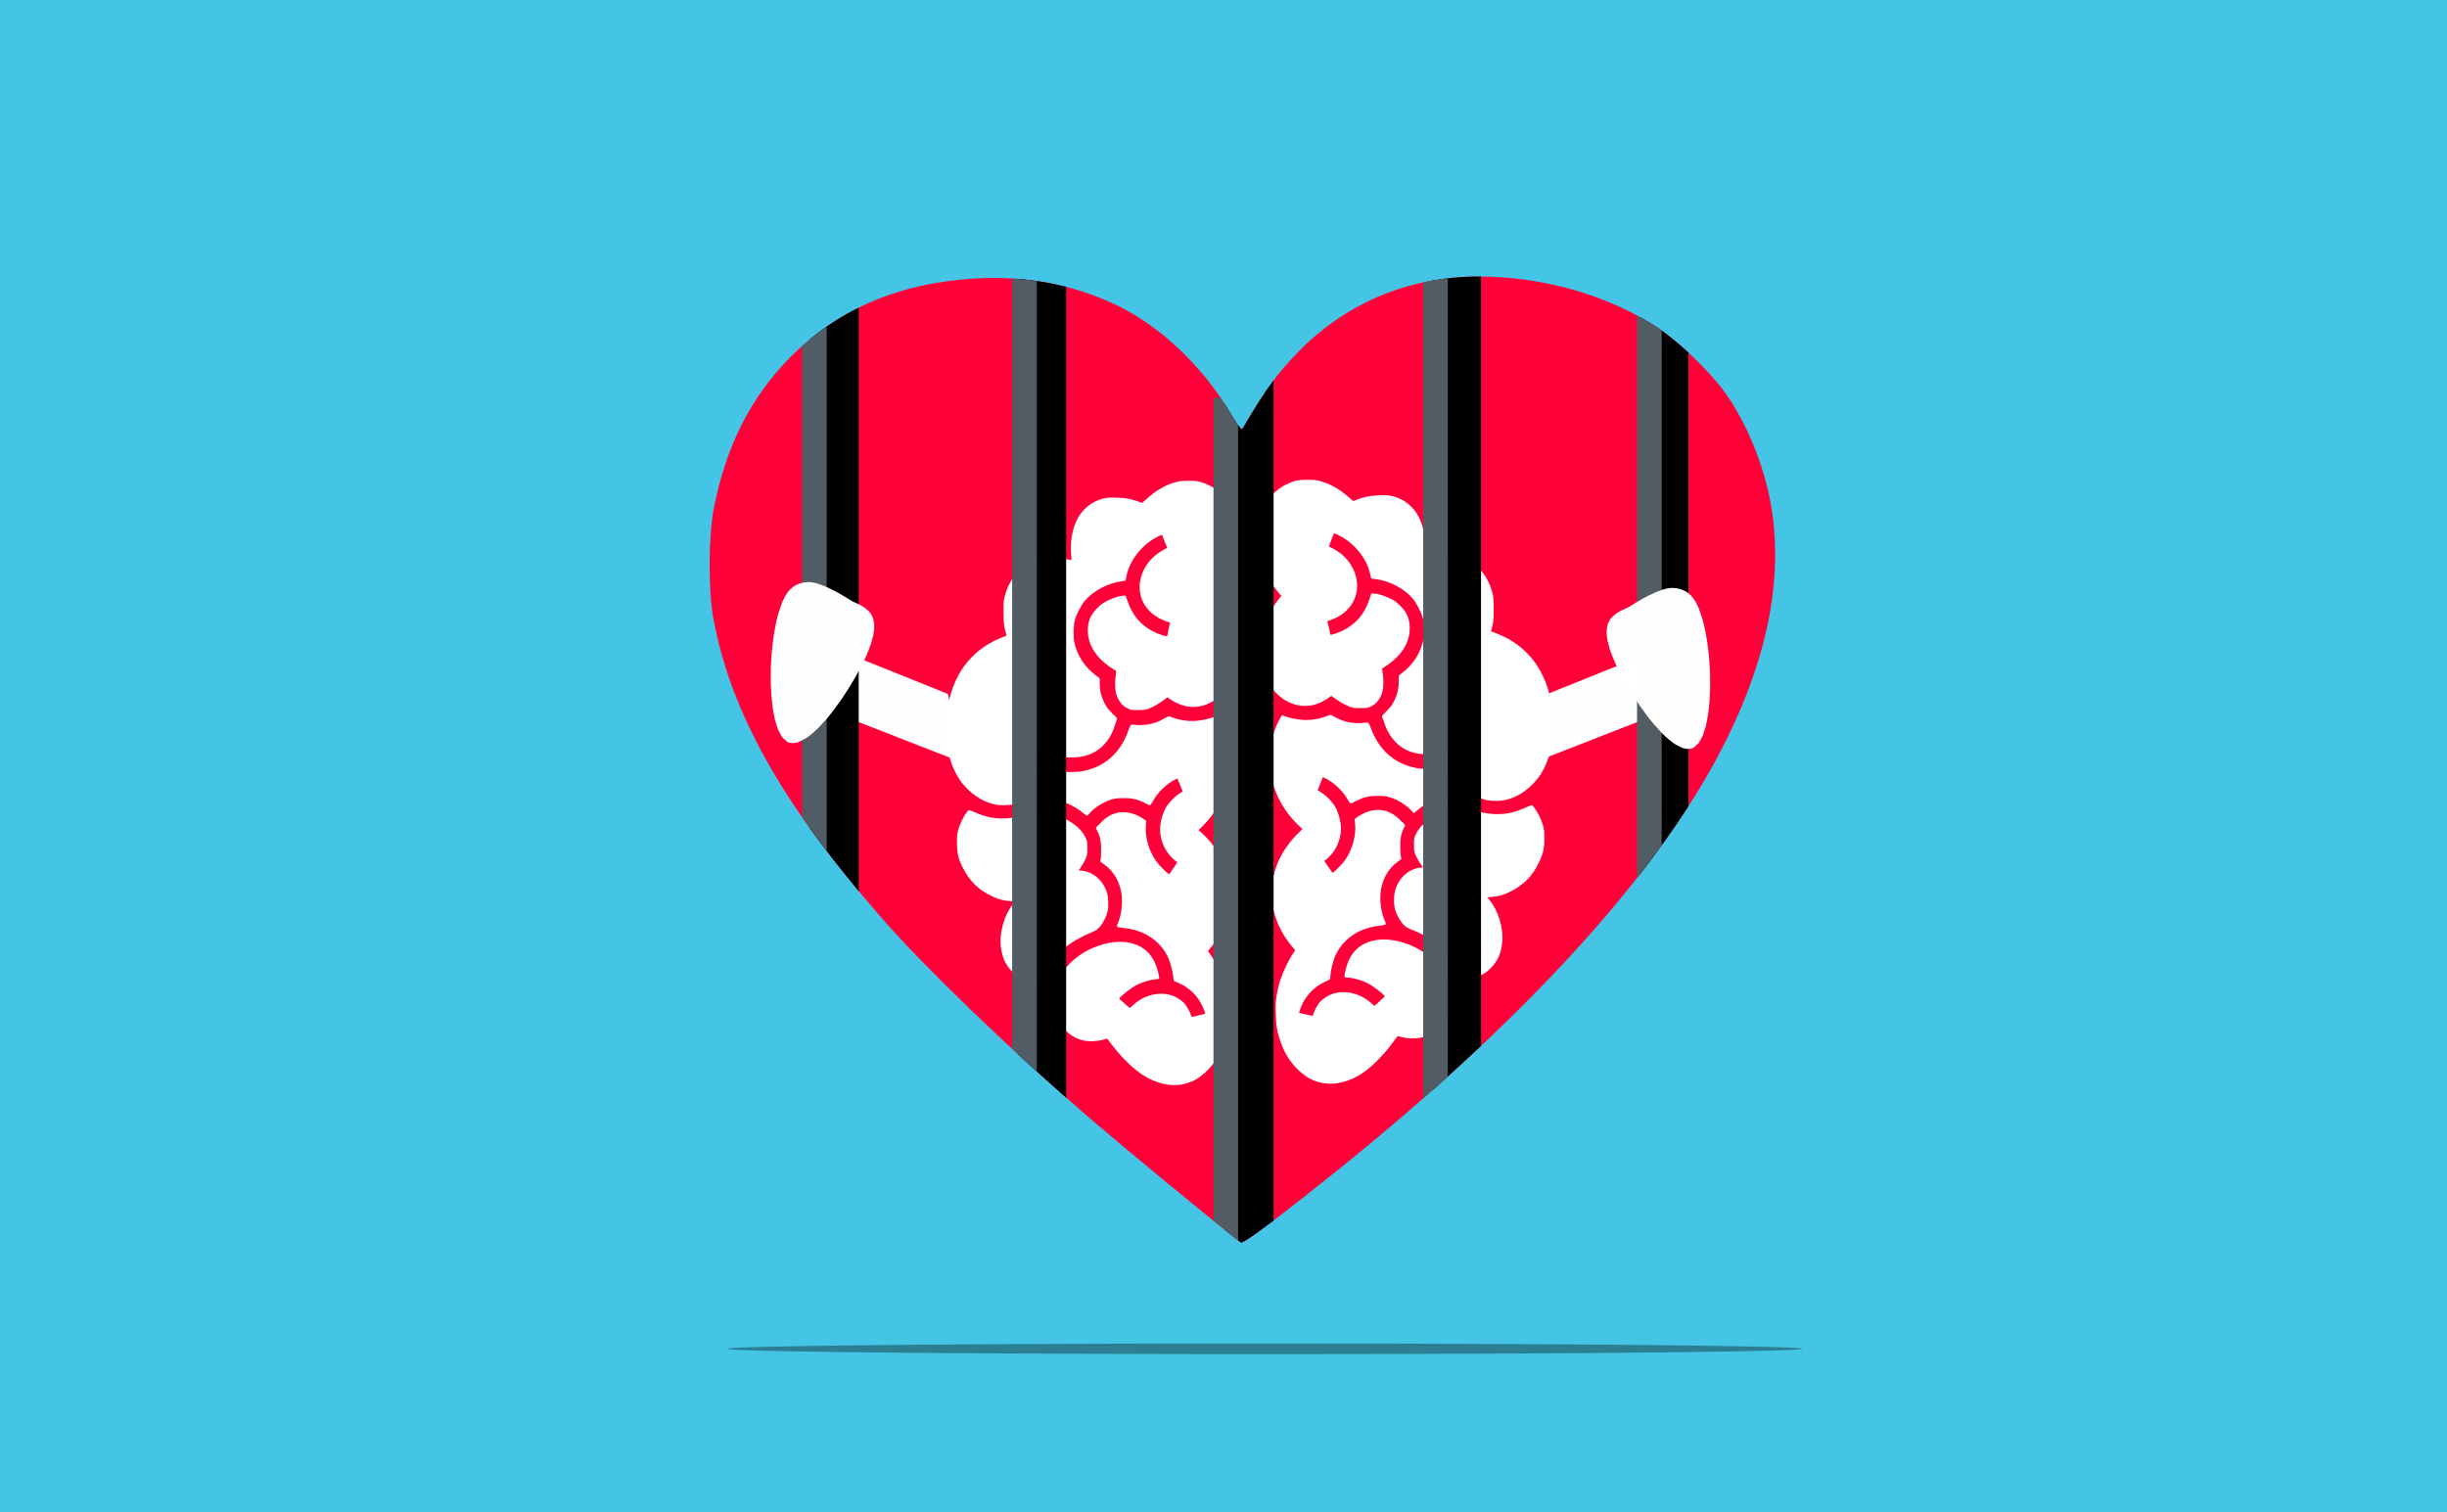<?xml version="1.0" encoding="utf-8"?>
<svg xmlns="http://www.w3.org/2000/svg" xmlns:xlink="http://www.w3.org/1999/xlink" version= "1.1" width="1618px" height="1000px" viewBox="1066 3282 1618 1000">
<rect x="1066" y="3282" width="1618" height="1000" fill="#333333" stroke="none"/>
<g id="layer1">
<g style="fill:rgb(68,197,229); fill-opacity:1.0; stroke-linejoin: miter">
<path d="M1065.999,3280.791C1065.678,3280.791,1065.371,3280.918,1065.145,3281.144C1064.918,3281.371,1064.791,3281.678,1064.791,3281.999L1064.792,4282.0C1064.792,4282.667,1065.333,4283.208,1066.0,4283.208L2684.001,4283.209C2684.322,4283.209,2684.629,4283.082,2684.856,4282.855C2685.082,4282.629,2685.209,4282.321,2685.209,4282.001L2685.209,3282.0C2685.209,3281.332,2684.668,3280.791,2684.0,3280.791L1065.999,3280.791 Z"/>
</g>
<g style="fill:rgb(255,0,57); fill-opacity:1.0; stroke-linejoin: miter">
<path d="M2043.882,3464.88C2043.732,3464.88,2043.584,3464.88,2043.435,3464.88C1997.985,3464.974,1957.043,3481.945,1925.566,3513.549C1910.945,3528.356,1903.02,3539.177,1887.551,3565.532C1887.472,3565.677,1887.361,3565.75,1887.218,3565.75C1886.258,3565.75,1883.879,3562.483,1880.082,3556.112C1861.142,3523.74,1832.276,3496.606,1802.073,3482.76C1777.581,3471.464,1751.219,3465.817,1723.174,3465.817C1715.923,3465.817,1708.56,3466.195,1701.086,3466.95C1655.523,3471.388,1618.553,3488.231,1588.936,3517.843C1562.789,3544.098,1546.216,3576.541,1538.104,3617.661C1534.418,3636.296,1534.242,3672.304,1537.759,3691.298C1549.311,3753.609,1583.584,3814.51,1649.551,3889.749C1677.681,3921.977,1732.925,3975.135,1781.937,4017.505C1809.429,4041.29,1869.881,4091.084,1886.546,4103.713C1886.586,4103.744,1886.646,4103.759,1886.722,4103.76C1889.45,4103.76,1914.753,4084.562,1952.136,4054.531C2069.411,3959.916,2154.035,3868.598,2198.327,3788.662C2233.834,3724.638,2246.625,3665.13,2236.335,3612.378C2231.315,3586.805,2220.209,3560.506,2206.263,3541.163C2196.424,3527.523,2176.267,3508.193,2162.464,3499.033C2129.752,3477.321,2086.454,3464.88,2043.882,3464.88 Z"/>
</g>
<g style="fill:rgb(255,255,255); fill-opacity:0.996; stroke-linejoin: miter">
<path d="M1692.775,3740.911L1692.775,3740.911L1607.417,3706.624Q1603.743,3726.505,1600.069,3746.385Q1651.244,3766.352,1702.42,3786.318L1692.775,3740.911"/>
</g>
<g style="fill:rgb(255,255,255); fill-opacity:0.996; stroke-linejoin: miter">
<path d="M2079.626,3744.771L2079.626,3744.771L2164.984,3710.485Q2168.658,3730.365,2172.332,3750.246Q2121.157,3770.212,2069.981,3790.178L2079.626,3744.771"/>
</g>
<g style="fill:rgb(255,255,255); fill-opacity:1.0; stroke-linejoin: miter">
<path d="M1989.899,3967.2C1989.896,3967.2,1989.902,3967.197,1989.919,3967.195L1989.92,3967.197C1989.921,3967.195,1989.924,3967.195,1989.932,3967.195C1989.918,3967.197,1989.908,3967.2,1989.903,3967.2 Z M1924.416,3951.706C1924.41,3951.705,1924.405,3951.702,1924.4,3951.7L1924.401,3951.702C1924.296,3951.665,1924.265,3951.644,1924.276,3951.644C1924.29,3951.644,1924.348,3951.663,1924.421,3951.706 Z M1981.586,3940.893C1981.588,3940.893,1981.588,3940.893,1981.588,3940.893L1981.586,3940.894 Z M1945.852,3998.697C1952.65,3998.639,1959.99,3996.228,1966.711,3991.795C1973.004,3987.652,1980.55,3980.079,1986.443,3972.116L1986.445,3972.113L1986.448,3972.109L1986.449,3972.106C1988.128,3969.794,1989.608,3967.808,1990.082,3967.203C1990.489,3967.236,1991.329,3967.407,1992.275,3967.695L1992.275,3967.696C1994.54,3968.386,1997.662,3968.732,2000.545,3968.707C2002.401,3968.691,2004.196,3968.519,2005.627,3968.173L2005.631,3968.171C2010.445,3966.973,2013.948,3964.897,2017.715,3961.061C2021.402,3957.307,2023.295,3954.172,2024.835,3949.089L2024.835,3949.086C2025.578,3946.583,2025.723,3945.15,2025.687,3941.125C2025.625,3934.071,2024.18,3929.842,2019.713,3923.463L2019.713,3923.464C2017.423,3920.19,2012.006,3914.949,2008.286,3912.348L2008.284,3912.346C2000.039,3906.611,1989.606,3903.227,1980.729,3903.306C1980.122,3903.311,1979.524,3903.333,1978.932,3903.371L1978.932,3903.372C1967.62,3904.105,1959.941,3909.97,1956.568,3920.43L1956.567,3920.435C1955.966,3922.33,1955.353,3924.734,1955.23,3925.788L1955.231,3925.789L1954.976,3927.575C1954.949,3927.762,1955.001,3927.952,1955.118,3928.099C1955.236,3928.247,1955.408,3928.342,1955.596,3928.358L1958.39,3928.604L1958.395,3928.606C1961.319,3928.843,1966.636,3930.394,1969.839,3931.997L1969.843,3931.999C1973.672,3933.892,1980.2,3938.763,1981.391,3940.604L1981.4,3940.618L1981.4,3940.619C1981.517,3940.789,1981.561,3940.871,1981.577,3940.91L1981.581,3940.911C1981.529,3941.045,1981.268,3941.345,1980.245,3942.295L1980.231,3942.307C1979.246,3943.271,1977.527,3944.829,1976.383,3945.799L1976.378,3945.804L1974.756,3947.21L1972.825,3945.498C1967.33,3940.6,1960.558,3938.055,1954.115,3938.111C1949.929,3938.15,1945.878,3939.284,1942.418,3941.593L1942.414,3941.595L1942.413,3941.597L1942.405,3941.603C1941.172,3942.466,1939.617,3943.68,1938.985,3944.364L1938.983,3944.368C1937.373,3946.127,1935.189,3950.035,1934.446,3952.456C1934.149,3953.416,1933.989,3953.757,1933.901,3953.873L1933.896,3953.874C1933.88,3953.871,1933.861,3953.868,1933.836,3953.86L1933.82,3953.857C1931.382,3953.367,1926.541,3952.253,1924.915,3951.841L1924.92,3951.843C1925.258,3950.571,1926.36,3947.481,1927.093,3945.983C1930.34,3939.424,1935.339,3934.456,1941.83,3931.404L1941.83,3931.405L1945.112,3929.864C1945.334,3929.759,1945.485,3929.544,1945.505,3929.297L1945.715,3926.776C1946.063,3922.965,1947.582,3916.985,1948.989,3913.916L1948.988,3913.917C1950.854,3909.91,1952.871,3907.092,1956.078,3903.982C1961.796,3898.47,1968.831,3895.321,1977.959,3894.209L1977.963,3894.209C1979.721,3893.985,1981.35,3893.751,1981.738,3893.632L1981.738,3893.633C1981.753,3893.629,1981.94,3893.576,1982.081,3893.434L1982.083,3893.435C1982.369,3893.151,1982.298,3892.738,1982.296,3892.738L1982.295,3892.739C1982.247,3892.314,1981.918,3891.483,1981.582,3890.733L1981.581,3890.734C1979.461,3886.064,1978.283,3878.484,1978.803,3872.81L1978.803,3872.808C1979.565,3864.295,1983.523,3856.887,1989.704,3852.229L1989.704,3852.231L1992.282,3850.31C1992.496,3850.15,1992.599,3849.88,1992.543,3849.617L1992.219,3848.07L1992.219,3848.072C1992.071,3847.271,1991.891,3844.401,1991.867,3841.619C1991.821,3836.428,1992.514,3833.086,1994.245,3829.584L1994.246,3829.586L1994.999,3828.161C1995.141,3827.894,1995.091,3827.564,1994.876,3827.352L1991.63,3824.122L1991.627,3824.12C1987.064,3819.637,1982.459,3817.564,1976.821,3817.616C1972.706,3817.651,1967.742,3819.379,1963.834,3822.115L1963.828,3822.117L1962.018,3823.413C1961.817,3823.556,1961.708,3823.796,1961.735,3824.044L1962.032,3826.869C1962.778,3834.355,1960.278,3843.523,1955.614,3850.461C1953.486,3853.579,1948.575,3858.416,1947.117,3859.249L1947.112,3859.252C1946.913,3858.969,1946.59,3858.504,1946.174,3857.908C1945.638,3857.136,1944.992,3856.206,1944.268,3855.175L1941.623,3851.4L1942.373,3850.822L1942.376,3850.818C1949.803,3845.026,1953.7,3835.528,1952.426,3826.376L1952.424,3826.37C1951.837,3822.465,1950.458,3818.283,1948.676,3815.225L1948.675,3815.223C1946.807,3812.04,1942.419,3807.648,1939.271,3805.868L1939.271,3805.87C1938.343,3805.312,1937.63,3804.833,1937.275,3804.559L1937.28,3804.561C1937.603,3803.756,1938.307,3801.966,1939.086,3799.979L1939.086,3799.981L1940.682,3795.974L1941.431,3796.3L1941.431,3796.301C1947.43,3798.931,1953.649,3804.657,1957.165,3810.785L1957.165,3810.787C1957.736,3811.804,1958.346,3812.759,1958.603,3813.05L1958.602,3813.052C1958.593,3813.05,1958.834,3813.337,1959.186,3813.333C1959.323,3813.333,1959.444,3813.286,1959.451,3813.284L1959.451,3813.286C1959.797,3813.166,1961.203,3812.462,1962.736,3811.68L1962.737,3811.679C1967.616,3809.165,1970.758,3808.385,1976.545,3808.335C1980.172,3808.303,1982.191,3808.48,1983.925,3808.943L1983.926,3808.944C1989.173,3810.339,1995.249,3813.863,1998.752,3817.602L2000.357,3819.333C2000.493,3819.481,2000.68,3819.554,2000.868,3819.552C2001.02,3819.552,2001.172,3819.501,2001.299,3819.398L2004.3,3816.93L2004.302,3816.928C2009.359,3812.737,2016.085,3809.662,2023.178,3808.3L2023.179,3808.302L2023.182,3808.3C2024.899,3807.969,2026.515,3807.59,2026.888,3807.443L2026.888,3807.445L2026.888,3807.447C2026.899,3807.441,2027.055,3807.385,2027.175,3807.261C2027.549,3806.882,2027.341,3806.382,2027.321,3806.331C2027.236,3806.113,2027.091,3805.897,2026.926,3805.707L2026.927,3805.71C2025.658,3804.164,2023.603,3797.413,2023.179,3792.877L2023.179,3792.874L2022.881,3789.852C2022.862,3789.663,2022.765,3789.489,2022.612,3789.372C2022.49,3789.28,2022.342,3789.232,2022.19,3789.233C2022.153,3789.233,2022.114,3789.235,2022.077,3789.243L2020.685,3789.487L2020.685,3789.489C2017.029,3790.129,2013.522,3790.468,2010.258,3790.496C2007.154,3790.523,2004.278,3790.271,2001.722,3789.74L2001.719,3789.739C1987.916,3786.928,1977.742,3777.861,1972.497,3763.654L1972.496,3763.652C1971.754,3761.652,1971.262,3760.437,1970.609,3760.008C1970.399,3759.871,1970.166,3759.801,1969.92,3759.803C1969.866,3759.805,1969.814,3759.808,1969.765,3759.814L1969.764,3759.815L1969.755,3759.816L1969.747,3759.817C1967.945,3760.075,1966.189,3760.212,1964.485,3760.226C1958.632,3760.277,1953.337,3758.906,1948.531,3756.102L1948.531,3756.103C1947.196,3755.318,1946.405,3754.862,1945.616,3754.87C1945.188,3754.873,1944.808,3755.008,1944.431,3755.16L1944.422,3755.164C1939.931,3757.048,1934.702,3758.124,1929.882,3758.165C1928.638,3758.176,1927.427,3758.118,1926.262,3757.988L1926.256,3757.99C1922.454,3757.601,1917.708,3756.53,1915.456,3755.615L1915.45,3755.613L1914.205,3755.12C1914.12,3755.085,1914.033,3755.07,1913.946,3755.071C1913.702,3755.073,1913.47,3755.206,1913.347,3755.429L1911.823,3758.229C1909.613,3762.228,1907.624,3767.617,1906.455,3772.759L1906.455,3772.763C1905.581,3776.717,1905.475,3778.015,1905.531,3784.435C1905.584,3790.345,1905.756,3792.377,1906.498,3795.656C1909.352,3808.398,1915.444,3819.165,1924.807,3828.054L1924.809,3828.057L1927.211,3830.321L1925.009,3832.404L1925.009,3832.405C1919.723,3837.389,1914.692,3844.285,1911.762,3850.594C1902.774,3869.773,1906.204,3891.461,1920.813,3908.538L1922.402,3910.416L1920.618,3913.142C1917.674,3917.605,1913.88,3925.718,1912.279,3930.95L1912.277,3930.955C1911.553,3933.391,1910.576,3937.614,1910.13,3940.361L1910.129,3940.368C1909.461,3944.767,1909.359,3946.402,1909.612,3953.016C1909.822,3959.277,1910.076,3961.344,1910.895,3964.771L1910.897,3964.776C1913.574,3975.59,1918.003,3983.626,1924.764,3989.915L1924.764,3989.916C1929.726,3994.519,1934.278,3996.99,1940.204,3998.171L1940.204,3998.172C1942.026,3998.541,1943.918,3998.714,1945.852,3998.697 Z"/>
</g>
<g style="fill:rgb(255,255,255); fill-opacity:1.0; stroke-linejoin: miter">
<path d="M2035.456,3774.172C2035.436,3774.151,2035.419,3774.128,2035.403,3774.106L2035.403,3774.107L2035.46,3774.172 Z M1944.37,3643.109C1944.37,3643.109,1944.37,3643.109,1944.368,3643.108L1944.368,3643.107C1944.334,3643.082,1944.321,3643.067,1944.321,3643.065L1944.323,3643.066C1944.328,3643.068,1944.349,3643.083,1944.375,3643.109 Z M1947.666,3634.639C1947.656,3634.639,1947.658,3634.639,1947.677,3634.639C1947.68,3634.639,1947.683,3634.639,1947.687,3634.639L1947.691,3634.639C1947.683,3634.639,1947.675,3634.639,1947.67,3634.639 Z M2055.483,3811.653C2057.215,3811.638,2058.93,3811.512,2060.289,3811.273L2060.289,3811.273C2069.675,3809.601,2078.921,3803.035,2084.705,3794.05L2084.708,3794.046C2088.473,3788.108,2090.923,3781.368,2092.261,3773.258L2092.261,3773.256C2093.192,3767.51,2093.172,3756.394,2092.252,3749.756L2092.251,3749.753C2088.835,3725.967,2076.498,3709.263,2056.287,3701.194L2056.278,3701.191L2056.271,3701.188L2056.27,3701.189C2054.472,3700.492,2052.686,3699.825,2051.873,3699.603L2051.875,3699.604C2052.085,3698.93,2052.495,3697.207,2052.886,3695.51L2052.887,3695.509C2053.577,3692.475,2053.676,3690.662,2053.659,3684.301L2053.659,3684.297C2053.599,3677.505,2053.474,3676.304,2052.607,3673.271C2051.429,3669.147,2049.541,3665.062,2047.412,3662.026L2047.412,3662.027C2045.787,3659.638,2041.822,3655.703,2039.454,3654.088L2039.454,3654.09C2037.078,3652.469,2032.643,3650.541,2029.321,3649.661L2029.319,3649.663C2026.982,3649.054,2023.569,3648.783,2020.129,3648.811C2016.737,3648.841,2013.256,3649.166,2010.655,3649.782L2010.648,3649.784C2009.592,3650.046,2008.645,3650.26,2008.006,3650.4L2008.003,3650.401C2008.043,3649.669,2008.127,3648.503,2008.252,3647.172L2008.252,3647.164C2008.929,3639.065,2007.443,3630.576,2004.184,3624.006L2004.184,3624.005C2000.619,3616.874,1993.891,3611.642,1986.152,3609.959L1986.144,3609.959C1984.44,3609.61,1983.04,3609.454,1980.784,3609.474C1979.822,3609.483,1978.694,3609.523,1977.329,3609.593L1977.331,3609.596C1971.483,3609.841,1967.658,3610.665,1962.414,3612.715L1960.715,3613.359L1958.449,3611.368L1958.449,3611.371C1951.667,3605.365,1945.222,3601.754,1938.026,3599.923L1938.027,3599.925C1936.036,3599.413,1933.753,3599.24,1930.132,3599.272L1930.136,3599.274C1929.956,3599.272,1929.761,3599.274,1929.585,3599.274C1924.131,3599.323,1921.458,3599.945,1916.918,3602.168C1907.374,3606.767,1900.742,3615.294,1897.659,3626.878C1896.918,3629.545,1896.818,3631.108,1896.875,3637.615C1896.898,3644.687,1896.983,3645.536,1898.048,3649.373L1898.048,3649.374C1899.465,3654.536,1901.746,3659.885,1904.376,3664.218L1904.377,3664.221C1906.626,3667.897,1911.216,3674.048,1912.81,3675.534L1912.829,3675.551L1913.344,3675.996L1911.344,3678.488C1904.799,3686.607,1900.863,3695.006,1899.331,3704.141L1899.33,3704.144C1898.508,3709.238,1898.855,3717.936,1900.126,3722.567L1900.126,3722.569C1903.09,3733.501,1909.271,3741.842,1917.734,3746.141C1921.361,3747.99,1925.173,3748.891,1929.007,3748.857C1934.262,3748.811,1939.526,3747.008,1944.393,3743.534L1946.326,3742.177L1946.979,3742.677L1946.979,3742.678C1950.096,3745.116,1954.936,3748.015,1957.662,3749.071L1957.662,3749.073C1960.535,3750.216,1961.254,3750.292,1965.563,3750.295L1965.569,3750.296C1969.897,3750.254,1970.532,3750.173,1972.721,3749.073L1972.721,3749.076C1976.532,3747.188,1979.204,3743.404,1980.284,3738.628L1980.284,3738.63C1980.907,3735.943,1980.848,3730.075,1980.186,3726.716L1980.186,3726.718C1979.981,3725.582,1979.879,3724.575,1979.879,3724.205L1979.883,3724.206C1980.166,3723.928,1981.046,3723.277,1982.178,3722.617L1982.191,3722.609C1983.57,3721.765,1985.996,3720.009,1987.532,3718.608L1987.532,3718.609C1994.526,3712.479,1998.224,3705.179,1998.155,3697.383C1998.1,3691.106,1996.317,3687.034,1991.622,3682.383C1989.142,3679.906,1987.905,3679.056,1984.798,3677.615C1980.95,3675.812,1977.442,3674.718,1974.721,3674.539L1974.722,3674.542L1973.291,3674.437C1973.272,3674.436,1973.253,3674.434,1973.235,3674.434C1972.943,3674.437,1972.681,3674.624,1972.588,3674.905L1971.455,3678.326L1971.455,3678.327C1968.3,3687.922,1962.816,3694.452,1954.343,3698.78C1951.988,3699.983,1948.377,3701.347,1946.361,3701.776L1946.352,3701.779L1945.785,3701.907L1945.254,3699.562L1945.254,3699.563C1944.953,3698.186,1944.514,3696.331,1944.215,3695.062L1944.215,3695.064C1944.162,3694.84,1944.081,3694.494,1944.043,3694.336L1943.67,3692.736L1944.619,3692.472L1944.62,3692.473C1945.57,3692.214,1947.546,3691.4,1949.041,3690.731L1949.056,3690.724C1962.006,3684.56,1966.857,3671.115,1960.804,3658.4C1960.727,3658.238,1960.65,3658.08,1960.569,3657.916L1960.567,3657.914C1957.695,3652.214,1953.402,3647.968,1947.176,3644.668L1947.168,3644.663C1946.08,3644.107,1945.177,3643.606,1944.703,3643.323L1944.708,3643.324C1945.283,3641.709,1947.36,3636.242,1947.98,3634.693C1948.332,3634.784,1948.928,3634.983,1949.666,3635.299L1949.666,3635.3C1960.374,3639.928,1969.418,3650.455,1971.864,3661.172L1971.865,3661.173L1972.55,3664.15C1972.614,3664.434,1972.85,3664.645,1973.138,3664.681L1975.233,3664.933L1975.237,3664.935C1984.429,3665.995,1994.349,3671.104,1999.866,3677.54C2002.428,3680.544,2005.609,3686.471,2006.623,3690.122L2006.623,3690.126C2007.514,3693.272,2007.887,3700.761,2007.314,3704.078L2007.314,3704.079C2005.797,3712.983,2000.815,3721.131,1993.247,3726.951L1993.247,3726.954L1991.129,3728.559C1990.957,3728.691,1990.855,3728.896,1990.857,3729.113L1990.888,3732.6C1990.927,3737.065,1990.133,3740.651,1988.121,3744.96C1986.747,3747.844,1985.912,3749.07,1983.271,3751.796L1983.268,3751.799L1980.004,3755.2C1979.825,3755.387,1979.766,3755.659,1979.85,3755.903L1981.123,3759.572C1983.303,3766.079,1986.074,3770.422,1990.357,3774.237L1990.357,3774.239C1995.408,3778.73,2002,3780.927,2009.837,3780.858C2015.862,3780.804,2022.628,3779.414,2030.023,3776.701L2030.036,3776.696L2030.037,3776.697C2032.107,3775.928,2034.241,3775.099,2035.049,3774.706C2034.916,3775.135,2034.731,3775.673,2034.5,3776.26L2034.492,3776.279C2032.042,3783.084,2031.297,3790.84,2032.747,3796.046L2032.747,3796.048C2034.862,3803.813,2041.171,3809.521,2049.294,3811.169L2049.294,3811.169C2050.988,3811.515,2053.28,3811.673,2055.483,3811.653 Z"/>
</g>
<g style="fill:rgb(255,255,255); fill-opacity:1.0; stroke-linejoin: miter">
<path d="M2034.708,3930.068L2034.874,3930.045C2034.99,3930.015,2035.579,3929.898,2036.221,3929.816L2036.237,3929.815C2039.027,3929.391,2042.419,3928.291,2045.52,3926.764C2048.228,3925.461,2049.524,3924.466,2051.872,3922.037L2051.872,3922.038C2056.409,3917.377,2058.555,3912.482,2059.283,3905.365L2059.283,3905.366C2060.266,3895.833,2056.778,3884.362,2050.746,3876.989L2050.741,3876.981C2050.232,3876.375,2049.787,3875.816,2049.457,3875.387L2049.46,3875.39C2050.07,3875.325,2050.912,3875.253,2051.862,3875.188L2051.863,3875.189C2056.526,3874.87,2059.781,3874.007,2064.294,3871.838L2064.294,3871.839C2073.004,3867.665,2079.149,3861.527,2083.404,3852.749L2083.405,3852.747C2086.417,3846.462,2087.151,3843.333,2087.129,3836.328L2087.129,3836.331C2087.126,3831.571,2086.957,3830.143,2086.171,3827.5L2086.171,3827.502C2085.19,3824.141,2083.066,3819.751,2081.097,3816.991L2081.094,3816.987C2080.421,3816.052,2079.766,3815.146,2079.614,3814.923L2079.614,3814.925C2079.378,3814.574,2078.982,3814.562,2078.875,3814.561L2078.876,3814.562C2078.861,3814.561,2078.855,3814.561,2078.839,3814.561C2078.192,3814.568,2076.874,3815.072,2075.433,3815.763L2075.433,3815.763C2068.44,3819.008,2063.046,3820.346,2056.572,3820.399C2052.228,3820.438,2049.723,3820.123,2041.507,3818.418L2041.504,3818.417C2037.527,3817.611,2034.103,3817.198,2030.926,3817.227C2025.522,3817.274,2020.888,3818.596,2015.501,3821.337L2015.501,3821.338C2009.082,3824.576,2004.604,3828.703,2002.235,3833.587L2002.235,3833.588L2002.234,3833.591C2000.992,3836.17,2000.911,3836.634,2000.947,3840.764C2000.982,3844.613,2001.111,3845.451,2002.189,3847.919C2002.845,3849.442,2004.329,3851.991,2005.489,3853.602L2005.502,3853.618L2005.502,3853.619L2005.502,3853.622C2006.121,3854.448,2006.653,3855.186,2007.018,3855.709L2007.022,3855.712C2006.863,3855.718,2006.687,3855.724,2006.495,3855.724C1998.023,3855.8,1990.329,3862.692,1988.218,3871.916C1987.558,3874.742,1987.607,3880.24,1988.316,3883.09L1988.318,3883.093C1989.147,3886.368,1991.407,3890.637,1993.637,3893.106L1993.638,3893.106C1995.329,3894.97,1996.243,3895.56,1999.043,3896.652L1999.051,3896.654C2004.332,3898.644,2011.709,3902.541,2015.197,3905.138L2015.201,3905.14C2019.318,3908.162,2024.384,3913.334,2027.045,3917.269L2027.05,3917.276C2028.199,3918.931,2030.151,3922.405,2031.448,3925.016L2031.449,3925.021C2032.6,3927.306,2033.721,3929.332,2034.112,3929.776L2034.11,3929.778C2034.105,3929.776,2034.342,3930.07,2034.708,3930.068 Z"/>
</g>
<g style="fill:rgb(255,255,255); fill-opacity:1.0; stroke-linejoin: miter">
<path d="M1798.279,3968.889C1798.282,3968.889,1798.275,3968.888,1798.258,3968.885L1798.258,3968.888C1798.256,3968.885,1798.254,3968.885,1798.246,3968.885C1798.259,3968.888,1798.269,3968.889,1798.274,3968.889 Z M1863.479,3952.242C1863.485,3952.24,1863.49,3952.238,1863.494,3952.237L1863.494,3952.238C1863.598,3952.197,1863.629,3952.177,1863.617,3952.177C1863.604,3952.177,1863.547,3952.199,1863.474,3952.242 Z M1806.126,3942.44C1806.125,3942.439,1806.125,3942.439,1806.125,3942.439L1806.125,3942.44 Z M1842.871,3999.604C1836.073,3999.666,1828.693,3997.387,1821.895,3993.072C1815.532,3989.04,1807.852,3981.602,1801.82,3973.743L1801.816,3973.738L1801.813,3973.734L1801.813,3973.736C1800.094,3971.45,1798.579,3969.492,1798.096,3968.894C1797.688,3968.936,1796.852,3969.122,1795.912,3969.426L1795.912,3969.427C1793.66,3970.157,1790.544,3970.556,1787.66,3970.582C1785.804,3970.598,1784.007,3970.46,1782.569,3970.138L1782.566,3970.137C1777.73,3969.024,1774.191,3967.006,1770.356,3963.24C1766.604,3959.551,1764.658,3956.454,1763.029,3951.396L1763.027,3951.392C1762.241,3948.906,1762.071,3947.473,1762.036,3943.448C1761.974,3936.396,1763.345,3932.142,1767.698,3925.683L1767.698,3925.684C1769.931,3922.371,1775.255,3917.035,1778.929,3914.367L1778.93,3914.369C1787.073,3908.49,1797.445,3904.921,1806.322,3904.844C1806.93,3904.839,1807.527,3904.85,1808.12,3904.876L1808.12,3904.877C1819.442,3905.412,1827.224,3911.14,1830.78,3921.54L1830.781,3921.544C1831.415,3923.428,1832.071,3925.822,1832.21,3926.874L1832.21,3926.876L1832.497,3928.653C1832.527,3928.84,1832.479,3929.031,1832.364,3929.182C1832.25,3929.33,1832.078,3929.428,1831.891,3929.448L1829.103,3929.743L1829.098,3929.745C1826.177,3930.032,1820.89,3931.677,1817.715,3933.337L1817.711,3933.339C1813.918,3935.298,1807.475,3940.285,1806.316,3942.148L1806.307,3942.16L1806.307,3942.162C1806.194,3942.335,1806.151,3942.418,1806.135,3942.456L1806.132,3942.458C1806.186,3942.591,1806.452,3942.886,1807.493,3943.818L1807.505,3943.83C1808.508,3944.777,1810.254,3946.303,1811.414,3947.252L1811.42,3947.255L1813.066,3948.632L1814.967,3946.887C1820.375,3941.896,1827.1,3939.231,1833.544,3939.176C1837.729,3939.138,1841.8,3940.202,1845.3,3942.448L1845.305,3942.452L1845.306,3942.453L1845.315,3942.458C1846.562,3943.298,1848.137,3944.482,1848.781,3945.159L1848.782,3945.16C1850.424,3946.891,1852.677,3950.761,1853.464,3953.172C1853.777,3954.126,1853.944,3954.465,1854.033,3954.578L1854.037,3954.579C1854.053,3954.575,1854.072,3954.57,1854.098,3954.564L1854.112,3954.561C1856.543,3954.025,1861.364,3952.828,1862.981,3952.387L1862.977,3952.388C1862.616,3951.119,1861.458,3948.053,1860.701,3946.566C1857.338,3940.068,1852.254,3935.187,1845.708,3932.25L1845.708,3932.251L1842.401,3930.769C1842.177,3930.669,1842.023,3930.455,1841.998,3930.209L1841.744,3927.693C1841.328,3923.888,1839.704,3917.936,1838.244,3914.892L1838.244,3914.893C1836.308,3910.918,1834.241,3908.137,1830.982,3905.086C1825.166,3899.672,1818.078,3896.648,1808.931,3895.697L1808.928,3895.698C1807.166,3895.504,1805.534,3895.3,1805.143,3895.188L1805.142,3895.189C1805.127,3895.186,1804.94,3895.136,1804.796,3894.995L1804.795,3894.997C1804.504,3894.717,1804.567,3894.305,1804.569,3894.305L1804.57,3894.306C1804.61,3893.879,1804.924,3893.044,1805.248,3892.288L1805.248,3892.287C1807.286,3887.582,1808.329,3879.982,1807.709,3874.317L1807.708,3874.316C1806.799,3865.817,1802.714,3858.48,1796.45,3853.933L1796.45,3853.935L1793.839,3852.06C1793.621,3851.902,1793.513,3851.634,1793.565,3851.372L1793.86,3849.817L1793.859,3849.819C1793.995,3849.016,1794.124,3846.143,1794.1,3843.361C1794.055,3838.173,1793.303,3834.843,1791.511,3831.37L1791.511,3831.371L1790.732,3829.959C1790.585,3829.694,1790.629,3829.365,1790.84,3829.147L1794.028,3825.865L1794.032,3825.862C1798.516,3821.299,1803.083,3819.146,1808.723,3819.096C1812.838,3819.06,1817.83,3820.701,1821.785,3823.366L1821.791,3823.37L1823.623,3824.633C1823.826,3824.771,1823.939,3825.011,1823.918,3825.257L1823.672,3828.085C1823.056,3835.587,1825.716,3844.707,1830.502,3851.565C1832.686,3854.645,1837.68,3859.394,1839.153,3860.203L1839.158,3860.205C1839.353,3859.916,1839.668,3859.447,1840.073,3858.841C1840.595,3858.061,1841.226,3857.12,1841.93,3856.078L1844.508,3852.255L1843.748,3851.689L1843.745,3851.687C1836.217,3846.026,1832.153,3836.598,1833.267,3827.425L1833.269,3827.417C1833.787,3823.505,1835.091,3819.299,1836.818,3816.21L1836.82,3816.209C1838.632,3812.992,1842.941,3808.523,1846.059,3806.687L1846.059,3806.689C1846.977,3806.115,1847.68,3805.625,1848.032,3805.344L1848.026,3805.346C1847.689,3804.547,1846.956,3802.771,1846.139,3800.795L1846.139,3800.797L1844.474,3796.819L1843.729,3797.158L1843.729,3797.16C1837.777,3799.897,1831.661,3805.733,1828.254,3811.921L1828.254,3811.922C1827.701,3812.948,1827.107,3813.915,1826.855,3814.21L1826.857,3814.211C1826.865,3814.21,1826.629,3814.501,1826.278,3814.503C1826.14,3814.506,1826.018,3814.462,1826.012,3814.459L1826.012,3814.462C1825.664,3814.346,1824.245,3813.668,1822.7,3812.912L1822.699,3812.911C1817.776,3810.486,1814.621,3809.76,1808.834,3809.814C1805.207,3809.845,1803.191,3810.056,1801.465,3810.55L1801.464,3810.55C1796.245,3812.037,1790.229,3815.669,1786.792,3819.472L1785.219,3821.231C1785.085,3821.379,1784.899,3821.456,1784.712,3821.458C1784.56,3821.46,1784.406,3821.412,1784.278,3821.311L1781.233,3818.896L1781.231,3818.893C1776.101,3814.793,1769.323,3811.836,1762.207,3810.6L1762.207,3810.602L1762.203,3810.6C1760.48,3810.298,1758.858,3809.95,1758.483,3809.809L1758.482,3809.81L1758.482,3809.811C1758.472,3809.807,1758.315,3809.751,1758.192,3809.632C1757.812,3809.258,1758.012,3808.756,1758.031,3808.704C1758.111,3808.487,1758.252,3808.265,1758.414,3808.076L1758.413,3808.077C1759.655,3806.508,1761.59,3799.721,1761.935,3795.178L1761.935,3795.174L1762.181,3792.15C1762.196,3791.957,1762.29,3791.783,1762.44,3791.665C1762.561,3791.569,1762.709,3791.518,1762.859,3791.517C1762.897,3791.517,1762.935,3791.519,1762.974,3791.525L1764.37,3791.745L1764.37,3791.746C1768.037,3792.323,1771.549,3792.597,1774.812,3792.57C1777.917,3792.541,1780.789,3792.24,1783.335,3791.663L1783.338,3791.66C1797.089,3788.612,1807.1,3779.362,1812.094,3765.065L1812.094,3765.064C1812.802,3763.051,1813.272,3761.828,1813.918,3761.39C1814.125,3761.248,1814.357,3761.174,1814.602,3761.172C1814.656,3761.172,1814.708,3761.174,1814.759,3761.179L1814.759,3761.182L1814.767,3761.18L1814.775,3761.182C1816.583,3761.408,1818.34,3761.513,1820.045,3761.497C1825.899,3761.445,1831.167,3759.983,1835.924,3757.093L1835.924,3757.094C1837.244,3756.286,1838.029,3755.816,1838.818,3755.81C1839.245,3755.805,1839.628,3755.934,1840.007,3756.079L1840.017,3756.083C1844.54,3757.887,1849.787,3758.871,1854.607,3758.829C1855.85,3758.818,1857.058,3758.739,1858.222,3758.586L1858.228,3758.588C1862.022,3758.132,1866.749,3756.977,1868.987,3756.023L1868.992,3756.021L1870.228,3755.505C1870.312,3755.471,1870.399,3755.452,1870.486,3755.452C1870.729,3755.449,1870.965,3755.578,1871.091,3755.8L1872.664,3758.574C1874.944,3762.532,1877.026,3767.885,1878.286,3773.006L1878.288,3773.009C1879.229,3776.948,1879.359,3778.245,1879.416,3784.664C1879.468,3790.574,1879.331,3792.609,1878.647,3795.901C1876.018,3808.693,1870.116,3819.564,1860.911,3828.616L1860.91,3828.618L1858.548,3830.925L1860.785,3832.967L1860.785,3832.968C1866.158,3837.86,1871.309,3844.666,1874.35,3850.921C1883.675,3869.94,1880.628,3891.687,1866.32,3909.016L1864.765,3910.921L1866.596,3913.616C1869.62,3918.025,1873.555,3926.072,1875.248,3931.273L1875.249,3931.279C1876.016,3933.702,1877.068,3937.91,1877.562,3940.648L1877.563,3940.653C1878.308,3945.04,1878.439,3946.675,1878.303,3953.294C1878.203,3959.558,1877.987,3961.626,1877.227,3965.068L1877.226,3965.074C1874.737,3975.932,1870.45,3984.043,1863.803,3990.454L1863.803,3990.455C1858.921,3995.14,1854.414,3997.692,1848.509,3998.977L1848.51,3998.977C1846.694,3999.38,1844.806,3999.588,1842.871,3999.604 Z"/>
</g>
<g style="fill:rgb(255,255,255); fill-opacity:1.0; stroke-linejoin: miter">
<path d="M1752.822,3932.552L1752.655,3932.532C1752.539,3932.506,1751.948,3932.397,1751.306,3932.327L1751.288,3932.326C1748.491,3931.952,1745.081,3930.91,1741.954,3929.439C1739.224,3928.183,1737.91,3927.211,1735.52,3924.823L1735.52,3924.824C1730.901,3920.245,1728.669,3915.386,1727.816,3908.285L1727.816,3908.286C1726.666,3898.769,1729.953,3887.244,1735.851,3879.761L1735.857,3879.755C1736.354,3879.141,1736.79,3878.574,1737.113,3878.139L1737.109,3878.143C1736.498,3878.088,1735.655,3878.03,1734.704,3877.981L1734.703,3877.984C1730.036,3877.747,1726.766,3876.939,1722.216,3874.851L1722.216,3874.853C1713.433,3870.831,1707.182,3864.803,1702.773,3856.099L1702.772,3856.096C1699.649,3849.87,1698.86,3846.751,1698.759,3839.747L1698.759,3839.749C1698.678,3834.991,1698.822,3833.56,1699.561,3830.903L1699.561,3830.905C1700.483,3827.529,1702.529,3823.101,1704.448,3820.308L1704.451,3820.303C1705.109,3819.359,1705.747,3818.441,1705.895,3818.215L1705.895,3818.216C1706.126,3817.863,1706.522,3817.843,1706.628,3817.839L1706.627,3817.84C1706.643,3817.839,1706.649,3817.839,1706.665,3817.839C1707.312,3817.834,1708.638,3818.314,1710.092,3818.979L1710.092,3818.98C1717.141,3822.101,1722.558,3823.345,1729.032,3823.288C1733.375,3823.248,1735.873,3822.889,1744.059,3821.04L1744.063,3821.039C1748.025,3820.163,1751.439,3819.69,1754.617,3819.662C1760.021,3819.615,1764.679,3820.856,1770.112,3823.499L1770.112,3823.502C1776.586,3826.626,1781.136,3830.672,1783.592,3835.514L1783.592,3835.516L1783.593,3835.518C1784.879,3838.073,1784.969,3838.538,1785.005,3842.666C1785.039,3846.515,1784.925,3847.356,1783.89,3849.844C1783.261,3851.378,1781.824,3853.952,1780.691,3855.584L1780.679,3855.6L1780.679,3855.602L1780.679,3855.603C1780.075,3856.442,1779.557,3857.188,1779.2,3857.718L1779.196,3857.721C1779.356,3857.724,1779.531,3857.724,1779.721,3857.724C1788.195,3857.649,1796.007,3864.405,1798.281,3873.59C1798.991,3876.403,1799.039,3881.9,1798.381,3884.766L1798.38,3884.768C1797.608,3888.057,1795.424,3892.364,1793.237,3894.871L1793.235,3894.872C1791.578,3896.764,1790.673,3897.37,1787.894,3898.511L1787.886,3898.515C1782.64,3900.597,1775.332,3904.624,1771.89,3907.282L1771.887,3907.285C1767.823,3910.379,1762.85,3915.64,1760.258,3919.621L1760.254,3919.627C1759.132,3921.302,1757.243,3924.811,1755.992,3927.445L1755.99,3927.449C1754.881,3929.754,1753.796,3931.8,1753.413,3932.25L1753.414,3932.252C1753.418,3932.25,1753.188,3932.55,1752.822,3932.552 Z"/>
</g>
<g style="fill:rgb(255,255,255); fill-opacity:1.0; stroke-linejoin: miter">
<path d="M1749.331,3776.693C1749.35,3776.672,1749.367,3776.649,1749.382,3776.624L1749.382,3776.627L1749.326,3776.693 Z M1838.094,3644.044C1838.095,3644.044,1838.096,3644.043,1838.097,3644.043L1838.098,3644.044C1838.131,3644.014,1838.144,3644,1838.144,3643.998L1838.142,3644C1838.136,3644,1838.116,3644.017,1838.09,3644.044 Z M1834.651,3635.636C1834.66,3635.636,1834.658,3635.635,1834.64,3635.635C1834.636,3635.635,1834.633,3635.635,1834.63,3635.635L1834.625,3635.636C1834.634,3635.636,1834.642,3635.636,1834.647,3635.636 Z M1729.965,3814.519C1728.234,3814.536,1726.517,3814.44,1725.154,3814.222L1725.154,3814.223C1715.74,3812.718,1706.38,3806.314,1700.437,3797.432L1700.434,3797.429C1696.566,3791.56,1693.997,3784.865,1692.517,3776.78L1692.517,3776.777C1691.484,3771.049,1691.312,3759.935,1692.113,3753.282L1692.113,3753.279C1695.11,3729.437,1707.152,3712.516,1727.217,3704.092L1727.226,3704.087L1727.233,3704.084L1727.233,3704.087C1729.019,3703.361,1730.793,3702.659,1731.603,3702.423L1731.6,3702.425C1731.38,3701.753,1730.939,3700.037,1730.518,3698.349L1730.518,3698.347C1729.774,3695.326,1729.643,3693.515,1729.548,3687.155L1729.548,3687.151C1729.488,3680.36,1729.592,3679.156,1730.406,3676.108C1731.511,3671.968,1733.325,3667.847,1735.402,3664.771L1735.402,3664.775C1736.985,3662.359,1740.881,3658.356,1743.219,3656.701L1743.219,3656.702C1745.566,3655.037,1749.965,3653.03,1753.272,3652.094L1753.275,3652.093C1755.6,3651.443,1759.008,3651.113,1762.448,3651.084C1765.839,3651.053,1769.326,3651.314,1771.937,3651.882L1771.945,3651.884C1773.005,3652.129,1773.956,3652.327,1774.597,3652.455L1774.601,3652.456C1774.548,3651.724,1774.444,3650.561,1774.295,3649.231L1774.293,3649.225C1773.476,3641.137,1774.812,3632.626,1777.954,3625.999L1777.954,3625.998C1781.393,3618.803,1788.029,3613.456,1795.736,3611.637L1795.744,3611.633C1797.442,3611.257,1798.84,3611.077,1801.095,3611.056C1802.057,3611.048,1803.186,3611.07,1804.553,3611.115L1804.55,3611.117C1810.401,3611.26,1814.24,3612.016,1819.52,3613.97L1821.229,3614.587L1823.46,3612.558L1823.46,3612.559C1830.136,3606.435,1836.515,3602.71,1843.678,3600.753L1843.678,3600.754C1845.659,3600.209,1847.939,3599.995,1851.56,3599.963L1851.555,3599.964C1851.736,3599.959,1851.931,3599.956,1852.106,3599.956C1857.559,3599.907,1860.244,3600.481,1864.821,3602.624C1874.446,3607.056,1881.225,3615.464,1884.513,3626.992C1885.303,3629.647,1885.43,3631.207,1885.488,3637.714C1885.588,3644.786,1885.518,3645.635,1884.521,3649.489L1884.521,3649.49C1883.194,3654.675,1881.009,3660.065,1878.456,3664.447L1878.454,3664.45C1876.269,3668.161,1871.788,3674.392,1870.22,3675.907L1870.203,3675.923L1869.695,3676.38L1871.738,3678.834C1878.424,3686.838,1882.509,3695.165,1884.201,3704.272L1884.202,3704.276C1885.114,3709.354,1884.919,3718.058,1883.732,3722.71L1883.732,3722.712C1880.961,3733.693,1874.926,3742.146,1866.539,3746.591C1862.945,3748.504,1859.151,3749.471,1855.316,3749.506C1850.061,3749.553,1844.766,3747.842,1839.84,3744.455L1837.883,3743.134L1837.238,3743.643L1837.238,3743.645C1834.167,3746.138,1829.376,3749.123,1826.67,3750.226L1826.67,3750.227C1823.817,3751.421,1823.1,3751.51,1818.791,3751.586L1818.785,3751.588C1814.457,3751.624,1813.821,3751.552,1811.613,3750.494L1811.613,3750.497C1807.77,3748.676,1805.033,3744.939,1803.869,3740.18L1803.869,3740.182C1803.197,3737.508,1803.154,3731.636,1803.758,3728.267L1803.758,3728.269C1803.942,3727.13,1804.027,3726.122,1804.02,3725.752L1804.016,3725.753C1803.728,3725.479,1802.836,3724.844,1801.692,3724.204L1801.68,3724.197C1800.286,3723.379,1797.83,3721.668,1796.268,3720.29L1796.268,3720.293C1789.168,3714.285,1785.343,3707.053,1785.274,3699.257C1785.219,3692.98,1786.93,3688.878,1791.542,3684.143C1793.978,3681.625,1795.201,3680.753,1798.281,3679.257C1802.096,3677.385,1805.585,3676.23,1808.303,3676.005L1808.302,3676.007L1809.731,3675.876C1809.75,3675.874,1809.769,3675.873,1809.787,3675.873C1810.079,3675.87,1810.343,3676.054,1810.442,3676.332L1811.635,3679.733L1811.635,3679.734C1814.96,3689.273,1820.558,3695.704,1829.104,3699.885C1831.479,3701.045,1835.115,3702.345,1837.136,3702.738L1837.146,3702.74L1837.715,3702.858L1838.206,3700.504L1838.206,3700.506C1838.482,3699.125,1838.888,3697.262,1839.166,3695.986L1839.166,3695.988C1839.215,3695.765,1839.29,3695.417,1839.325,3695.257L1839.67,3693.651L1838.716,3693.403L1838.716,3693.405C1837.761,3693.164,1835.77,3692.383,1834.264,3691.743L1834.248,3691.735C1821.191,3685.802,1816.106,3672.444,1821.934,3659.623C1822.008,3659.459,1822.083,3659.3,1822.161,3659.136L1822.162,3659.134C1824.932,3653.385,1829.15,3649.064,1835.315,3645.653L1835.324,3645.649C1836.403,3645.072,1837.296,3644.555,1837.765,3644.264L1837.761,3644.265C1837.159,3642.661,1834.985,3637.232,1834.337,3635.696C1833.987,3635.792,1833.395,3636.002,1832.662,3636.33L1832.662,3636.332C1822.038,3641.147,1813.181,3651.829,1810.923,3662.591L1810.923,3662.591L1810.289,3665.58C1810.23,3665.863,1809.999,3666.078,1809.712,3666.118L1807.621,3666.409L1807.617,3666.41C1798.445,3667.634,1788.617,3672.916,1783.214,3679.445C1780.705,3682.494,1777.63,3688.481,1776.68,3692.146L1776.679,3692.15C1775.843,3695.31,1775.602,3702.804,1776.234,3706.113L1776.234,3706.115C1777.908,3714.99,1783.033,3723.05,1790.702,3728.734L1790.702,3728.735L1792.848,3730.305C1793.023,3730.434,1793.127,3730.637,1793.129,3730.854L1793.16,3734.341C1793.2,3738.807,1794.057,3742.378,1796.145,3746.649C1797.567,3749.509,1798.425,3750.721,1801.114,3753.4L1801.116,3753.401L1804.441,3756.747C1804.623,3756.929,1804.687,3757.2,1804.606,3757.446L1803.399,3761.138C1801.331,3767.681,1798.638,3772.075,1794.425,3775.964L1794.425,3775.965C1789.453,3780.546,1782.899,3782.857,1775.063,3782.926C1769.038,3782.978,1762.249,3781.708,1754.806,3779.126L1754.794,3779.121L1754.793,3779.122C1752.71,3778.389,1750.562,3777.597,1749.748,3777.219C1749.887,3777.645,1750.081,3778.181,1750.322,3778.762L1750.331,3778.782C1752.901,3785.545,1753.783,3793.284,1752.424,3798.516L1752.424,3798.518C1750.446,3806.32,1744.238,3812.136,1736.146,3813.926L1736.147,3813.927C1734.457,3814.302,1732.17,3814.501,1729.965,3814.519 Z"/>
</g>
<g style="fill:rgb(0,0,0); fill-opacity:0.996; stroke-linejoin: miter">
<path d="M2150.118,3491.581L2150.118,3860.477C2162.111,3845.096,2172.88,3830.006,2182.38,3815.251L2182.439,3815.254L2182.439,3515.262L2182.497,3515.264L2182.439,3515.258L2182.493,3515.262C2175.531,3508.809,2168.409,3502.977,2162.464,3499.033C2158.516,3496.412,2154.413,3493.926,2150.177,3491.581 Z"/>
</g>
<g style="fill:rgb(0,0,0); fill-opacity:0.996; stroke-linejoin: miter">
<path d="M2043.435,3464.88C2032.993,3464.901,2022.791,3465.814,2012.885,3467.59L2012.942,3467.592Q2012.957,3735.382,2012.957,4003.177C2024.097,3993.307,2034.854,3983.489,2045.22,3973.734L2045.277,3973.737Q2045.277,3719.312,2045.277,3464.89C2045.215,3464.888,2045.153,3464.887,2045.091,3464.887L2045.097,3464.888L2044.996,3464.882C2044.965,3464.882,2044.934,3464.882,2044.903,3464.884L2044.897,3464.887C2044.558,3464.88,2044.22,3464.88,2043.882,3464.88 Z M2044.946,3464.885L2044.946,3464.887C2044.949,3464.885,2044.952,3464.885,2044.955,3464.885L2044.887,3464.887C2044.888,3464.885,2044.888,3464.885,2044.89,3464.885 Z"/>
</g>
<g style="fill:rgb(0,0,0); fill-opacity:0.996; stroke-linejoin: miter">
<path d="M1908.057,3533.616C1901.928,3541.804,1895.816,3551.451,1887.551,3565.532C1887.472,3565.677,1887.361,3565.75,1887.218,3565.75C1886.258,3565.75,1883.879,3562.483,1880.082,3556.112C1878.722,3553.787,1877.311,3551.49,1875.851,3549.222L1875.796,3549.226Q1875.794,3822.277,1875.794,4095.336L1875.849,4095.339C1880.286,4098.871,1883.948,4101.745,1886.546,4103.713C1886.586,4103.744,1886.646,4103.759,1886.722,4103.76C1888.15,4103.76,1895.764,4098.499,1908.059,4089.178L1908.115,4089.18Q1908.115,3811.395,1908.115,3533.616 Z"/>
</g>
<g style="fill:rgb(0,0,0); fill-opacity:0.996; stroke-linejoin: miter">
<path d="M1738.632,3466.407Q1738.632,3722.62,1738.632,3978.832L1738.686,3978.835C1749.395,3988.709,1760.26,3998.509,1770.953,4007.921Q1770.953,3739.819,1770.953,3471.719L1771.007,3471.722L1770.953,3471.716L1770.994,3471.719C1760.53,3469.026,1749.748,3467.256,1738.686,3466.407 Z"/>
</g>
<g style="fill:rgb(0,0,0); fill-opacity:0.996; stroke-linejoin: miter">
<path d="M1633.736,3485.472C1622.183,3491.21,1611.421,3498.211,1601.412,3506.483L1601.465,3506.487L1601.469,3829.749L1601.521,3829.753C1611.131,3843.183,1621.864,3856.999,1633.789,3871.319L1633.789,3485.472 Z"/>
</g>
<g style="fill:rgb(83,93,102); fill-opacity:0.996; stroke-linejoin: miter">
<path d="M2148.445,3490.666Q2148.445,3676.641,2148.445,3862.616C2154.129,3855.38,2159.544,3848.209,2164.685,3841.106L2164.743,3841.11Q2164.742,3670.874,2164.742,3500.644L2164.809,3500.648C2164.01,3500.075,2163.228,3499.538,2162.464,3499.033C2157.999,3496.068,2153.336,3493.277,2148.503,3490.666 Z"/>
</g>
<g style="fill:rgb(83,93,102); fill-opacity:0.996; stroke-linejoin: miter">
<path d="M2023.272,3466.056C2017.749,3466.7,2012.309,3467.603,2006.961,3468.761L2007.018,3468.765Q2007.031,3738.581,2007.031,4008.402C2012.536,4003.573,2017.949,3998.756,2023.272,3993.953L2023.329,3993.956Q2023.329,3730.006,2023.329,3466.06L2023.272,3466.056 Z"/>
</g>
<g style="fill:rgb(83,93,102); fill-opacity:0.996; stroke-linejoin: miter">
<path d="M1868.371,3545.167L1868.371,3604.55L1868.371,3745.533L1868.371,3745.537C1868.352,3745.546,1868.331,3745.559,1868.311,3745.571L1868.366,3745.575L1868.371,3756.267L1868.37,3756.27C1868.35,3756.274,1868.329,3756.282,1868.308,3756.29L1868.364,3756.292L1868.371,3819.882L1868.371,3819.885C1868.352,3819.908,1868.333,3819.936,1868.313,3819.963L1868.368,3819.966L1868.371,3841.412L1868.371,3906.398L1868.371,3906.402C1868.352,3906.425,1868.333,3906.451,1868.313,3906.476L1868.368,3906.479L1868.371,3916.53L1868.371,3985.288L1868.371,3985.292C1868.352,3985.314,1868.333,3985.34,1868.313,3985.366L1868.368,3985.37L1868.371,4089.382L1868.426,4089.384C1871.079,4091.519,1873.567,4093.515,1875.849,4095.336C1879.306,4098.091,1882.29,4100.441,1884.668,4102.276L1884.669,3563.341L1884.721,3563.344L1884.669,3563.338L1884.719,3563.341C1883.536,3561.724,1881.987,3559.309,1880.082,3556.112C1877.906,3552.393,1875.599,3548.744,1873.174,3545.175L1868.371,3545.167 Z M1875.74,3668.67L1875.768,3668.671L1875.74,3668.673L1875.738,3668.676C1875.739,3668.672,1875.739,3668.671,1875.74,3668.67 Z M1875.851,3684.28L1875.823,3684.281L1875.851,3684.282L1875.795,3684.286L1875.823,3684.281L1875.795,3684.28 Z M1875.85,3765.335L1875.832,3765.338L1875.832,3765.34L1875.85,3765.338L1875.822,3765.341L1875.795,3765.344L1875.795,3765.341Q1875.795,3765.339,1875.795,3765.338L1875.822,3765.341L1875.832,3765.338L1875.832,3765.34L1875.795,3765.335 Z M1875.739,3806.009L1875.767,3806.01L1875.739,3806.012L1875.738,3806.015C1875.739,3806.012,1875.739,3806.009,1875.739,3806.009 Z M1875.81,3854.269L1875.794,3854.272L1875.824,3854.273L1875.824,3854.275L1875.841,3854.272L1875.841,3854.274L1875.81,3854.269 Z M1875.739,3893.397L1875.767,3893.399L1875.739,3893.4L1875.737,3893.405C1875.738,3893.399,1875.739,3893.398,1875.739,3893.397 Z M1875.738,3970.566L1875.767,3970.567L1875.767,3970.571L1875.74,3970.568L1875.737,3970.573C1875.738,3970.568,1875.738,3970.566,1875.738,3970.566 Z"/>
</g>
<g style="fill:rgb(83,93,102); fill-opacity:0.996; stroke-linejoin: miter">
<path d="M1875.849,3933.325L1875.822,3933.327L1875.849,3933.329L1875.794,3933.331L1875.835,3933.33L1875.808,3933.334L1875.849,3933.331L1875.808,3933.335Q1875.794,3951.947,1875.794,3970.566Q1875.794,3951.945,1875.794,3933.328L1875.807,3933.33L1875.822,3933.327L1875.794,3933.325 Z"/>
</g>
<g style="fill:rgb(83,93,102); fill-opacity:0.996; stroke-linejoin: miter">
<path d="M1875.822,3854.268L1875.852,3854.272L1875.841,3854.274L1875.841,3854.272L1875.852,3854.273L1875.824,3854.275L1875.824,3854.272L1875.797,3854.275Q1875.794,3873.833,1875.794,3893.397Q1875.794,3873.832,1875.794,3854.269L1875.81,3854.271L1875.81,3854.273L1875.822,3854.268 Z"/>
</g>
<g style="fill:rgb(83,93,102); fill-opacity:0.996; stroke-linejoin: miter">
<path d="M1875.739,3739.047C1875.739,3739.049,1875.737,3739.05,1875.737,3739.051L1875.734,3739.055C1875.735,3739.05,1875.736,3739.049,1875.736,3739.047 Z"/>
</g>
<g style="fill:rgb(83,93,102); fill-opacity:0.996; stroke-linejoin: miter">
<path d="M1875.851,3610.747L1875.832,3610.749L1875.832,3610.753L1875.851,3610.749L1875.823,3610.754L1875.796,3610.757L1875.796,3610.754Q1875.796,3610.753,1875.796,3610.749L1875.823,3610.754L1875.832,3610.749L1875.832,3610.753L1875.796,3610.747 Z"/>
</g>
<g style="fill:rgb(83,93,102); fill-opacity:0.996; stroke-linejoin: miter">
<path d="M1875.849,3854.263L1875.822,3854.264L1875.849,3854.266L1875.794,3854.269L1875.822,3854.264L1875.794,3854.263 Z"/>
</g>
<g style="fill:rgb(83,93,102); fill-opacity:0.996; stroke-linejoin: miter">
<path d="M1875.74,3739.045L1875.768,3739.046L1875.74,3739.047L1875.737,3739.051C1875.738,3739.047,1875.739,3739.045,1875.74,3739.045 Z"/>
</g>
<g style="fill:rgb(83,93,102); fill-opacity:0.996; stroke-linejoin: miter">
<path d="M1735.242,3466.176C1735.242,3532.453,1735.242,3598.731,1735.242,3665.012L1735.242,3665.014C1735.224,3665.039,1735.205,3665.068,1735.186,3665.096L1735.242,3665.1C1735.242,3714.763,1735.242,3764.432,1735.242,3814.102L1735.241,3814.106C1735.218,3814.106,1735.196,3814.11,1735.173,3814.113L1735.227,3814.117C1735.242,3817.015,1735.242,3819.918,1735.242,3822.82L1735.244,3822.825C1735.221,3822.825,1735.198,3822.827,1735.175,3822.831L1735.229,3822.835C1735.242,3841.224,1735.242,3859.619,1735.242,3878.014C1735.242,3878.863,1735.242,3879.71,1735.242,3880.561L1735.243,3880.564C1735.224,3880.586,1735.205,3880.612,1735.186,3880.638L1735.24,3880.64C1735.242,3895.29,1735.242,3909.945,1735.242,3924.601L1735.296,3924.604C1735.297,3924.606,1735.299,3924.607,1735.299,3924.609L1735.245,3924.611C1735.242,3941.635,1735.242,3958.666,1735.242,3975.699L1735.296,3975.703C1736.424,3976.744,1737.554,3977.79,1738.686,3978.832C1742.955,3982.769,1747.246,3986.692,1751.541,3990.582C1751.539,3816.335,1751.539,3642.089,1751.54,3467.842L1751.572,3467.845C1747.337,3467.216,1743.033,3466.74,1738.686,3466.407C1737.559,3466.319,1736.429,3466.242,1735.296,3466.176 Z M1738.578,3813.249L1738.605,3813.251L1738.578,3813.252L1738.569,3813.256C1738.572,3813.252,1738.575,3813.251,1738.578,3813.249 Z"/>
</g>
<g style="fill:rgb(83,93,102); fill-opacity:0.996; stroke-linejoin: miter">
<path d="M1751.572,3467.842L1751.641,3467.845L1751.594,3467.842 Z"/>
</g>
<g style="fill:rgb(83,93,102); fill-opacity:0.996; stroke-linejoin: miter">
<path d="M1735.404,3664.771C1735.404,3664.773,1735.402,3664.775,1735.402,3664.775L1735.4,3664.778C1735.401,3664.775,1735.402,3664.773,1735.402,3664.771 Z"/>
</g>
<g style="fill:rgb(83,93,102); fill-opacity:0.996; stroke-linejoin: miter">
<path d="M1612.583,3497.996C1606.931,3501.931,1601.5,3506.231,1596.282,3510.896L1596.334,3510.898L1596.338,3822.459L1596.391,3822.463C1601.464,3829.791,1606.875,3837.231,1612.636,3844.803L1612.636,3497.996 Z"/>
</g>
<g style="fill:rgb(83,93,102); fill-opacity:0.996; stroke-linejoin: miter">
<path d="M1499.993,3633.096Q1500.152,3633.055,1500.357,3632.981 Z"/>
</g>
<g style="fill:rgb(0,0,0); fill-opacity:0.357; stroke-linejoin: miter">
<path d="M2258.21,4173.993L2254.963,4174.472Q2231.877,4175.921,2119.863,4176.791Q2007.074,4177.658,1854.23,4177.494Q1708.36,4177.265,1620.903,4176.151Q1592.881,4175.792,1574.74,4175.367L1559.492,4174.932Q1546.927,4174.481,1546.786,4173.991Q1550.601,4172.489,1650.972,4171.492Q1751.343,4170.495,1902.498,4170.457Q2053.653,4170.495,2154.024,4171.492Q2254.396,4172.49,2258.21,4173.993 Z"/>
</g>
<g style="fill:rgb(255,255,255); fill-opacity:0.996; stroke-linejoin: miter">
<path d="M2142.626,3683.655L2140.127,3684.762Q2134.994,3686.839,2131.511,3690.555Q2129.838,3692.482,2128.991,3695.227L2128.419,3698.246Q2128.088,3701.504,2128.995,3705.99L2130.28,3710.852Q2132.053,3716.352,2134.9,3722.307Q2140.945,3735.065,2150.299,3748.751Q2154.881,3755.402,2159.722,3761.132L2164.534,3766.44Q2169.363,3771.421,2173.883,3774.328L2178.231,3776.524Q2182.659,3778.008,2185.391,3776.655Q2185.688,3776.525,2185.976,3776.367L2189.236,3773.378L2191.883,3768.543L2193.937,3762.163L2195.423,3754.54L2196.362,3745.975L2196.777,3736.772L2196.69,3727.231Q2196.352,3717.522,2195.102,3708.345Q2193.852,3699.169,2191.779,3691.734Q2188.942,3682.922,2188.428,3682.563Q2183.528,3671.339,2172.55,3670.826Q2163.802,3670.166,2142.626,3683.655"/>
</g>
<g style="fill:rgb(255,255,255); fill-opacity:0.996; stroke-linejoin: miter">
<path d="M1629.776,3679.795L1632.274,3680.902Q1637.408,3682.979,1640.89,3686.695Q1642.563,3688.621,1643.41,3691.367L1643.982,3694.385Q1644.313,3697.643,1643.407,3702.13L1642.121,3706.992Q1640.349,3712.491,1637.501,3718.446Q1631.456,3731.204,1622.102,3744.891Q1617.52,3751.542,1612.679,3757.272L1607.868,3762.579Q1603.039,3767.56,1598.519,3770.467L1594.17,3772.663Q1589.742,3774.147,1587.01,3772.795Q1586.714,3772.665,1586.425,3772.506L1583.165,3769.518L1580.518,3764.683L1578.464,3758.302L1576.978,3750.679L1576.039,3742.115L1575.625,3732.912L1575.711,3723.371Q1576.049,3713.662,1577.299,3704.485Q1578.549,3695.309,1580.622,3687.873Q1583.46,3679.061,1583.973,3678.703Q1588.873,3667.479,1599.851,3666.966Q1608.6,3666.305,1629.776,3679.795"/>
</g>
</g>
</svg>